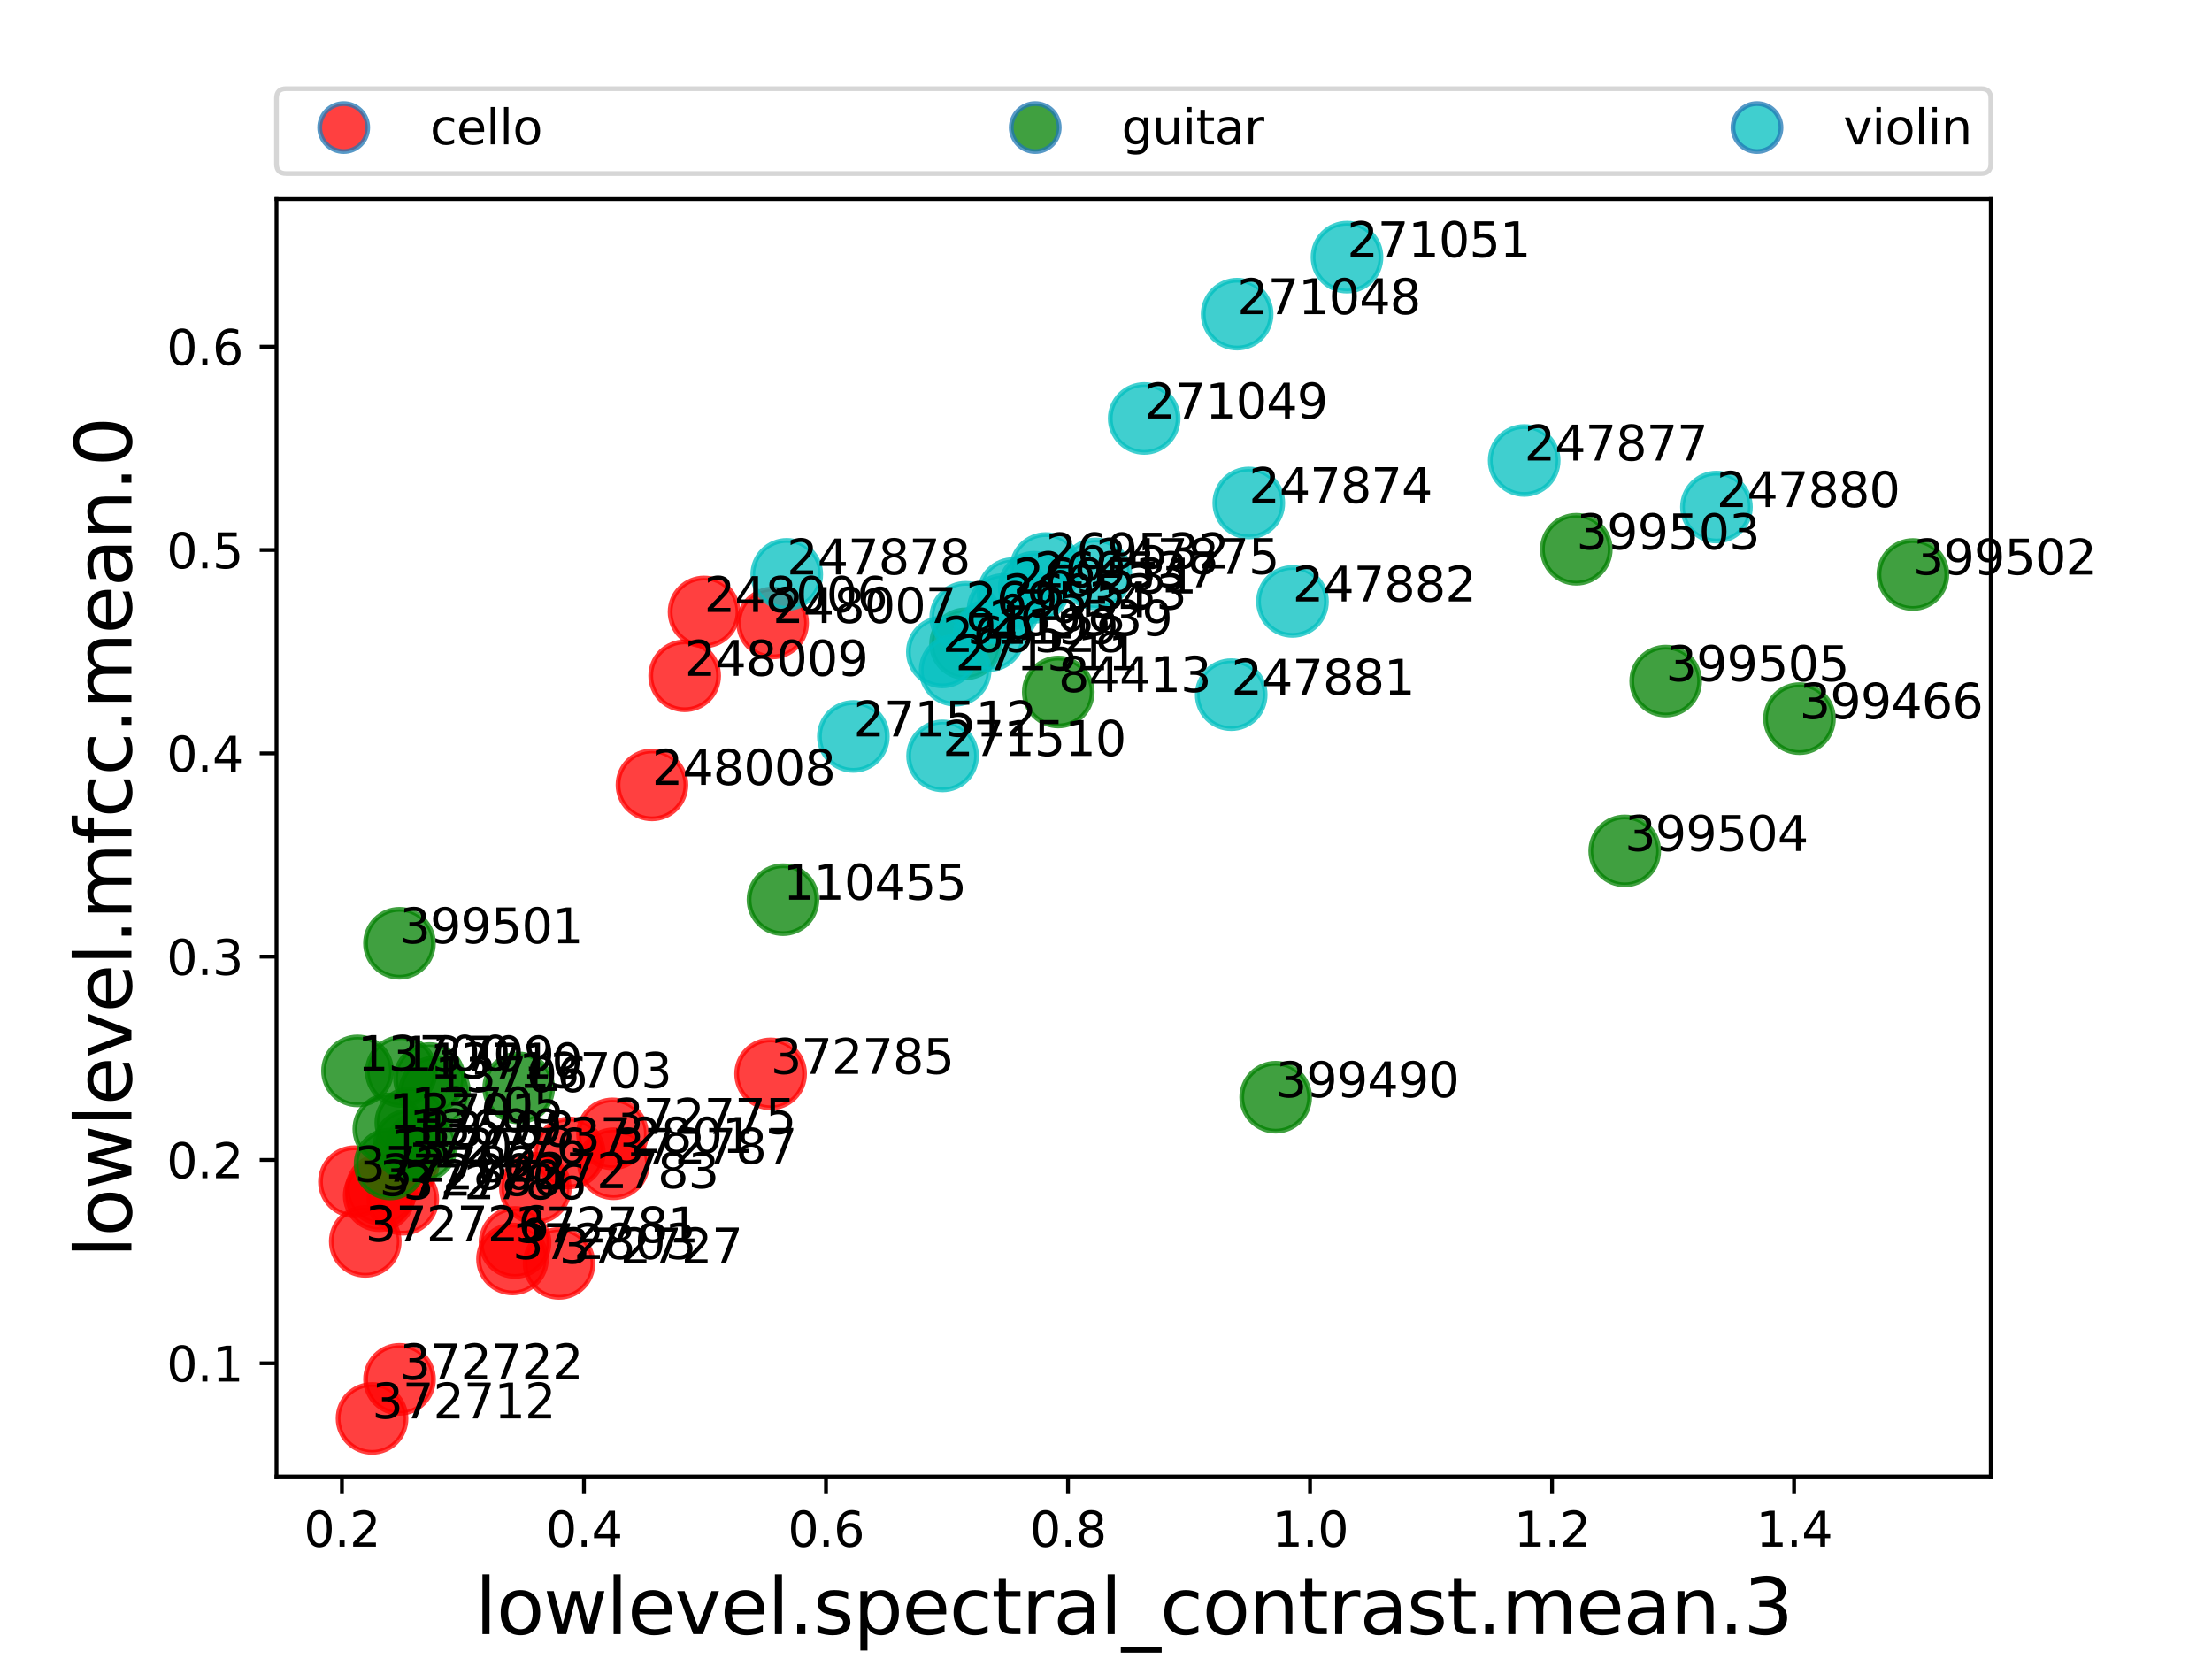 <?xml version="1.0" encoding="utf-8" standalone="no"?>
<!DOCTYPE svg PUBLIC "-//W3C//DTD SVG 1.1//EN"
  "http://www.w3.org/Graphics/SVG/1.1/DTD/svg11.dtd">
<svg xmlns:xlink="http://www.w3.org/1999/xlink" width="460.8pt" height="345.6pt" viewBox="0 0 460.8 345.6" xmlns="http://www.w3.org/2000/svg" version="1.1">
 <defs>
  <style type="text/css">*{stroke-linejoin: round; stroke-linecap: butt}</style>
 </defs>
 <g id="figure_1">
  <g id="patch_1">
   <path d="M 0 345.6 
L 460.8 345.6 
L 460.8 0 
L 0 0 
z
" style="fill: #ffffff"/>
  </g>
  <g id="axes_1">
   <g id="patch_2">
    <path d="M 57.6 307.584 
L 414.72 307.584 
L 414.72 41.472 
L 57.6 41.472 
z
" style="fill: #ffffff"/>
   </g>
   <g id="PathCollection_1">
    <defs>
     <path id="mddd673a926" d="M 0 7.071 
C 1.875 7.071 3.674 6.326 5 5 
C 6.326 3.674 7.071 1.875 7.071 0 
C 7.071 -1.875 6.326 -3.674 5 -5 
C 3.674 -6.326 1.875 -7.071 0 -7.071 
C -1.875 -7.071 -3.674 -6.326 -5 -5 
C -6.326 -3.674 -7.071 -1.875 -7.071 0 
C -7.071 1.875 -6.326 3.674 -5 5 
C -3.674 6.326 -1.875 7.071 0 7.071 
z
" style="stroke: #ff0000; stroke-opacity: 0.75"/>
    </defs>
    <g clip-path="url(#p8a1d40478b)">
     <use xlink:href="#mddd673a926" x="146.671" y="127.481" style="fill: #ff0000; fill-opacity: 0.75; stroke: #ff0000; stroke-opacity: 0.75"/>
    </g>
   </g>
   <g id="PathCollection_2">
    <g clip-path="url(#p8a1d40478b)">
     <use xlink:href="#mddd673a926" x="160.959" y="129.771" style="fill: #ff0000; fill-opacity: 0.75; stroke: #ff0000; stroke-opacity: 0.75"/>
    </g>
   </g>
   <g id="PathCollection_3">
    <g clip-path="url(#p8a1d40478b)">
     <use xlink:href="#mddd673a926" x="135.817" y="163.506" style="fill: #ff0000; fill-opacity: 0.75; stroke: #ff0000; stroke-opacity: 0.75"/>
    </g>
   </g>
   <g id="PathCollection_4">
    <g clip-path="url(#p8a1d40478b)">
     <use xlink:href="#mddd673a926" x="142.629" y="140.78" style="fill: #ff0000; fill-opacity: 0.75; stroke: #ff0000; stroke-opacity: 0.75"/>
    </g>
   </g>
   <g id="PathCollection_5">
    <g clip-path="url(#p8a1d40478b)">
     <use xlink:href="#mddd673a926" x="77.503" y="295.488" style="fill: #ff0000; fill-opacity: 0.75; stroke: #ff0000; stroke-opacity: 0.75"/>
    </g>
   </g>
   <g id="PathCollection_6">
    <g clip-path="url(#p8a1d40478b)">
     <use xlink:href="#mddd673a926" x="83.229" y="287.336" style="fill: #ff0000; fill-opacity: 0.75; stroke: #ff0000; stroke-opacity: 0.75"/>
    </g>
   </g>
   <g id="PathCollection_7">
    <g clip-path="url(#p8a1d40478b)">
     <use xlink:href="#mddd673a926" x="76.093" y="258.607" style="fill: #ff0000; fill-opacity: 0.75; stroke: #ff0000; stroke-opacity: 0.75"/>
    </g>
   </g>
   <g id="PathCollection_8">
    <g clip-path="url(#p8a1d40478b)">
     <use xlink:href="#mddd673a926" x="116.46" y="263.193" style="fill: #ff0000; fill-opacity: 0.75; stroke: #ff0000; stroke-opacity: 0.75"/>
    </g>
   </g>
   <g id="PathCollection_9">
    <g clip-path="url(#p8a1d40478b)">
     <use xlink:href="#mddd673a926" x="127.594" y="236.209" style="fill: #ff0000; fill-opacity: 0.75; stroke: #ff0000; stroke-opacity: 0.75"/>
    </g>
   </g>
   <g id="PathCollection_10">
    <g clip-path="url(#p8a1d40478b)">
     <use xlink:href="#mddd673a926" x="84.001" y="242.423" style="fill: #ff0000; fill-opacity: 0.75; stroke: #ff0000; stroke-opacity: 0.75"/>
    </g>
   </g>
   <g id="PathCollection_11">
    <g clip-path="url(#p8a1d40478b)">
     <use xlink:href="#mddd673a926" x="78.999" y="249.074" style="fill: #ff0000; fill-opacity: 0.75; stroke: #ff0000; stroke-opacity: 0.75"/>
    </g>
   </g>
   <g id="PathCollection_12">
    <g clip-path="url(#p8a1d40478b)">
     <use xlink:href="#mddd673a926" x="107.293" y="258.833" style="fill: #ff0000; fill-opacity: 0.75; stroke: #ff0000; stroke-opacity: 0.75"/>
    </g>
   </g>
   <g id="PathCollection_13">
    <g clip-path="url(#p8a1d40478b)">
     <use xlink:href="#mddd673a926" x="73.833" y="246.179" style="fill: #ff0000; fill-opacity: 0.75; stroke: #ff0000; stroke-opacity: 0.75"/>
    </g>
   </g>
   <g id="PathCollection_14">
    <g clip-path="url(#p8a1d40478b)">
     <use xlink:href="#mddd673a926" x="111.535" y="247.512" style="fill: #ff0000; fill-opacity: 0.75; stroke: #ff0000; stroke-opacity: 0.75"/>
    </g>
   </g>
   <g id="PathCollection_15">
    <g clip-path="url(#p8a1d40478b)">
     <use xlink:href="#mddd673a926" x="160.534" y="223.705" style="fill: #ff0000; fill-opacity: 0.75; stroke: #ff0000; stroke-opacity: 0.75"/>
    </g>
   </g>
   <g id="PathCollection_16">
    <g clip-path="url(#p8a1d40478b)">
     <use xlink:href="#mddd673a926" x="83.908" y="249.82" style="fill: #ff0000; fill-opacity: 0.75; stroke: #ff0000; stroke-opacity: 0.75"/>
    </g>
   </g>
   <g id="PathCollection_17">
    <g clip-path="url(#p8a1d40478b)">
     <use xlink:href="#mddd673a926" x="127.805" y="242.432" style="fill: #ff0000; fill-opacity: 0.75; stroke: #ff0000; stroke-opacity: 0.75"/>
    </g>
   </g>
   <g id="PathCollection_18">
    <g clip-path="url(#p8a1d40478b)">
     <use xlink:href="#mddd673a926" x="118.592" y="240.171" style="fill: #ff0000; fill-opacity: 0.75; stroke: #ff0000; stroke-opacity: 0.75"/>
    </g>
   </g>
   <g id="PathCollection_19">
    <g clip-path="url(#p8a1d40478b)">
     <use xlink:href="#mddd673a926" x="79.446" y="247.777" style="fill: #ff0000; fill-opacity: 0.75; stroke: #ff0000; stroke-opacity: 0.75"/>
    </g>
   </g>
   <g id="PathCollection_20">
    <g clip-path="url(#p8a1d40478b)">
     <use xlink:href="#mddd673a926" x="106.765" y="262.271" style="fill: #ff0000; fill-opacity: 0.75; stroke: #ff0000; stroke-opacity: 0.75"/>
    </g>
   </g>
   <g id="PathCollection_21">
    <defs>
     <path id="m96c0a85bb3" d="M 0 7.071 
C 1.875 7.071 3.674 6.326 5 5 
C 6.326 3.674 7.071 1.875 7.071 0 
C 7.071 -1.875 6.326 -3.674 5 -5 
C 3.674 -6.326 1.875 -7.071 0 -7.071 
C -1.875 -7.071 -3.674 -6.326 -5 -5 
C -6.326 -3.674 -7.071 -1.875 -7.071 0 
C -7.071 1.875 -6.326 3.674 -5 5 
C -3.674 6.326 -1.875 7.071 0 7.071 
z
" style="stroke: #008000; stroke-opacity: 0.75"/>
    </defs>
    <g clip-path="url(#p8a1d40478b)">
     <use xlink:href="#m96c0a85bb3" x="163.113" y="187.424" style="fill: #008000; fill-opacity: 0.75; stroke: #008000; stroke-opacity: 0.75"/>
    </g>
   </g>
   <g id="PathCollection_22">
    <g clip-path="url(#p8a1d40478b)">
     <use xlink:href="#m96c0a85bb3" x="85.244" y="238.455" style="fill: #008000; fill-opacity: 0.75; stroke: #008000; stroke-opacity: 0.75"/>
    </g>
   </g>
   <g id="PathCollection_23">
    <g clip-path="url(#p8a1d40478b)">
     <use xlink:href="#m96c0a85bb3" x="74.478" y="223.09" style="fill: #008000; fill-opacity: 0.75; stroke: #008000; stroke-opacity: 0.75"/>
    </g>
   </g>
   <g id="PathCollection_24">
    <g clip-path="url(#p8a1d40478b)">
     <use xlink:href="#m96c0a85bb3" x="81.003" y="235.185" style="fill: #008000; fill-opacity: 0.75; stroke: #008000; stroke-opacity: 0.75"/>
    </g>
   </g>
   <g id="PathCollection_25">
    <g clip-path="url(#p8a1d40478b)">
     <use xlink:href="#m96c0a85bb3" x="81.266" y="242.474" style="fill: #008000; fill-opacity: 0.75; stroke: #008000; stroke-opacity: 0.75"/>
    </g>
   </g>
   <g id="PathCollection_26">
    <g clip-path="url(#p8a1d40478b)">
     <use xlink:href="#m96c0a85bb3" x="108.055" y="226.632" style="fill: #008000; fill-opacity: 0.75; stroke: #008000; stroke-opacity: 0.75"/>
    </g>
   </g>
   <g id="PathCollection_27">
    <g clip-path="url(#p8a1d40478b)">
     <use xlink:href="#m96c0a85bb3" x="85.58" y="233.873" style="fill: #008000; fill-opacity: 0.75; stroke: #008000; stroke-opacity: 0.75"/>
    </g>
   </g>
   <g id="PathCollection_28">
    <g clip-path="url(#p8a1d40478b)">
     <use xlink:href="#m96c0a85bb3" x="90.527" y="227.474" style="fill: #008000; fill-opacity: 0.75; stroke: #008000; stroke-opacity: 0.75"/>
    </g>
   </g>
   <g id="PathCollection_29">
    <g clip-path="url(#p8a1d40478b)">
     <use xlink:href="#m96c0a85bb3" x="87.791" y="238.853" style="fill: #008000; fill-opacity: 0.75; stroke: #008000; stroke-opacity: 0.75"/>
    </g>
   </g>
   <g id="PathCollection_30">
    <g clip-path="url(#p8a1d40478b)">
     <use xlink:href="#m96c0a85bb3" x="83.59" y="223.217" style="fill: #008000; fill-opacity: 0.75; stroke: #008000; stroke-opacity: 0.75"/>
    </g>
   </g>
   <g id="PathCollection_31">
    <g clip-path="url(#p8a1d40478b)">
     <use xlink:href="#m96c0a85bb3" x="89.478" y="224.672" style="fill: #008000; fill-opacity: 0.75; stroke: #008000; stroke-opacity: 0.75"/>
    </g>
   </g>
   <g id="PathCollection_32">
    <g clip-path="url(#p8a1d40478b)">
     <use xlink:href="#m96c0a85bb3" x="374.864" y="149.704" style="fill: #008000; fill-opacity: 0.75; stroke: #008000; stroke-opacity: 0.75"/>
    </g>
   </g>
   <g id="PathCollection_33">
    <g clip-path="url(#p8a1d40478b)">
     <use xlink:href="#m96c0a85bb3" x="265.749" y="228.571" style="fill: #008000; fill-opacity: 0.75; stroke: #008000; stroke-opacity: 0.75"/>
    </g>
   </g>
   <g id="PathCollection_34">
    <g clip-path="url(#p8a1d40478b)">
     <use xlink:href="#m96c0a85bb3" x="83.217" y="196.504" style="fill: #008000; fill-opacity: 0.75; stroke: #008000; stroke-opacity: 0.75"/>
    </g>
   </g>
   <g id="PathCollection_35">
    <g clip-path="url(#p8a1d40478b)">
     <use xlink:href="#m96c0a85bb3" x="398.487" y="119.684" style="fill: #008000; fill-opacity: 0.75; stroke: #008000; stroke-opacity: 0.75"/>
    </g>
   </g>
   <g id="PathCollection_36">
    <g clip-path="url(#p8a1d40478b)">
     <use xlink:href="#m96c0a85bb3" x="328.374" y="114.419" style="fill: #008000; fill-opacity: 0.75; stroke: #008000; stroke-opacity: 0.75"/>
    </g>
   </g>
   <g id="PathCollection_37">
    <g clip-path="url(#p8a1d40478b)">
     <use xlink:href="#m96c0a85bb3" x="338.458" y="177.261" style="fill: #008000; fill-opacity: 0.75; stroke: #008000; stroke-opacity: 0.75"/>
    </g>
   </g>
   <g id="PathCollection_38">
    <g clip-path="url(#p8a1d40478b)">
     <use xlink:href="#m96c0a85bb3" x="346.992" y="141.885" style="fill: #008000; fill-opacity: 0.75; stroke: #008000; stroke-opacity: 0.75"/>
    </g>
   </g>
   <g id="PathCollection_39">
    <g clip-path="url(#p8a1d40478b)">
     <use xlink:href="#m96c0a85bb3" x="220.459" y="144.154" style="fill: #008000; fill-opacity: 0.75; stroke: #008000; stroke-opacity: 0.75"/>
    </g>
   </g>
   <g id="PathCollection_40">
    <g clip-path="url(#p8a1d40478b)">
     <use xlink:href="#m96c0a85bb3" x="201.148" y="134.119" style="fill: #008000; fill-opacity: 0.75; stroke: #008000; stroke-opacity: 0.75"/>
    </g>
   </g>
   <g id="PathCollection_41">
    <defs>
     <path id="mbb686b649b" d="M 0 7.071 
C 1.875 7.071 3.674 6.326 5 5 
C 6.326 3.674 7.071 1.875 7.071 0 
C 7.071 -1.875 6.326 -3.674 5 -5 
C 3.674 -6.326 1.875 -7.071 0 -7.071 
C -1.875 -7.071 -3.674 -6.326 -5 -5 
C -6.326 -3.674 -7.071 -1.875 -7.071 0 
C -7.071 1.875 -6.326 3.674 -5 5 
C -3.674 6.326 -1.875 7.071 0 7.071 
z
" style="stroke: #00bfbf; stroke-opacity: 0.75"/>
    </defs>
    <g clip-path="url(#p8a1d40478b)">
     <use xlink:href="#mbb686b649b" x="260.149" y="104.781" style="fill: #00bfbf; fill-opacity: 0.75; stroke: #00bfbf; stroke-opacity: 0.75"/>
    </g>
   </g>
   <g id="PathCollection_42">
    <g clip-path="url(#p8a1d40478b)">
     <use xlink:href="#mbb686b649b" x="228.274" y="119.568" style="fill: #00bfbf; fill-opacity: 0.75; stroke: #00bfbf; stroke-opacity: 0.75"/>
    </g>
   </g>
   <g id="PathCollection_43">
    <g clip-path="url(#p8a1d40478b)">
     <use xlink:href="#mbb686b649b" x="317.517" y="95.929" style="fill: #00bfbf; fill-opacity: 0.75; stroke: #00bfbf; stroke-opacity: 0.75"/>
    </g>
   </g>
   <g id="PathCollection_44">
    <g clip-path="url(#p8a1d40478b)">
     <use xlink:href="#mbb686b649b" x="163.896" y="119.657" style="fill: #00bfbf; fill-opacity: 0.75; stroke: #00bfbf; stroke-opacity: 0.75"/>
    </g>
   </g>
   <g id="PathCollection_45">
    <g clip-path="url(#p8a1d40478b)">
     <use xlink:href="#mbb686b649b" x="357.566" y="105.633" style="fill: #00bfbf; fill-opacity: 0.75; stroke: #00bfbf; stroke-opacity: 0.75"/>
    </g>
   </g>
   <g id="PathCollection_46">
    <g clip-path="url(#p8a1d40478b)">
     <use xlink:href="#mbb686b649b" x="256.484" y="144.711" style="fill: #00bfbf; fill-opacity: 0.75; stroke: #00bfbf; stroke-opacity: 0.75"/>
    </g>
   </g>
   <g id="PathCollection_47">
    <g clip-path="url(#p8a1d40478b)">
     <use xlink:href="#mbb686b649b" x="269.246" y="125.292" style="fill: #00bfbf; fill-opacity: 0.75; stroke: #00bfbf; stroke-opacity: 0.75"/>
    </g>
   </g>
   <g id="PathCollection_48">
    <g clip-path="url(#p8a1d40478b)">
     <use xlink:href="#mbb686b649b" x="196.312" y="135.81" style="fill: #00bfbf; fill-opacity: 0.75; stroke: #00bfbf; stroke-opacity: 0.75"/>
    </g>
   </g>
   <g id="PathCollection_49">
    <g clip-path="url(#p8a1d40478b)">
     <use xlink:href="#mbb686b649b" x="211.062" y="123.638" style="fill: #00bfbf; fill-opacity: 0.75; stroke: #00bfbf; stroke-opacity: 0.75"/>
    </g>
   </g>
   <g id="PathCollection_50">
    <g clip-path="url(#p8a1d40478b)">
     <use xlink:href="#mbb686b649b" x="217.836" y="118.438" style="fill: #00bfbf; fill-opacity: 0.75; stroke: #00bfbf; stroke-opacity: 0.75"/>
    </g>
   </g>
   <g id="PathCollection_51">
    <g clip-path="url(#p8a1d40478b)">
     <use xlink:href="#mbb686b649b" x="208.969" y="126.97" style="fill: #00bfbf; fill-opacity: 0.75; stroke: #00bfbf; stroke-opacity: 0.75"/>
    </g>
   </g>
   <g id="PathCollection_52">
    <g clip-path="url(#p8a1d40478b)">
     <use xlink:href="#mbb686b649b" x="201.174" y="128.587" style="fill: #00bfbf; fill-opacity: 0.75; stroke: #00bfbf; stroke-opacity: 0.75"/>
    </g>
   </g>
   <g id="PathCollection_53">
    <g clip-path="url(#p8a1d40478b)">
     <use xlink:href="#mbb686b649b" x="215.448" y="122.336" style="fill: #00bfbf; fill-opacity: 0.75; stroke: #00bfbf; stroke-opacity: 0.75"/>
    </g>
   </g>
   <g id="PathCollection_54">
    <g clip-path="url(#p8a1d40478b)">
     <use xlink:href="#mbb686b649b" x="206.043" y="132.394" style="fill: #00bfbf; fill-opacity: 0.75; stroke: #00bfbf; stroke-opacity: 0.75"/>
    </g>
   </g>
   <g id="PathCollection_55">
    <g clip-path="url(#p8a1d40478b)">
     <use xlink:href="#mbb686b649b" x="257.722" y="65.442" style="fill: #00bfbf; fill-opacity: 0.75; stroke: #00bfbf; stroke-opacity: 0.75"/>
    </g>
   </g>
   <g id="PathCollection_56">
    <g clip-path="url(#p8a1d40478b)">
     <use xlink:href="#mbb686b649b" x="238.36" y="87.172" style="fill: #00bfbf; fill-opacity: 0.75; stroke: #00bfbf; stroke-opacity: 0.75"/>
    </g>
   </g>
   <g id="PathCollection_57">
    <g clip-path="url(#p8a1d40478b)">
     <use xlink:href="#mbb686b649b" x="280.606" y="53.568" style="fill: #00bfbf; fill-opacity: 0.75; stroke: #00bfbf; stroke-opacity: 0.75"/>
    </g>
   </g>
   <g id="PathCollection_58">
    <g clip-path="url(#p8a1d40478b)">
     <use xlink:href="#mbb686b649b" x="196.359" y="157.466" style="fill: #00bfbf; fill-opacity: 0.75; stroke: #00bfbf; stroke-opacity: 0.75"/>
    </g>
   </g>
   <g id="PathCollection_59">
    <g clip-path="url(#p8a1d40478b)">
     <use xlink:href="#mbb686b649b" x="198.977" y="139.621" style="fill: #00bfbf; fill-opacity: 0.75; stroke: #00bfbf; stroke-opacity: 0.75"/>
    </g>
   </g>
   <g id="PathCollection_60">
    <g clip-path="url(#p8a1d40478b)">
     <use xlink:href="#mbb686b649b" x="177.77" y="153.417" style="fill: #00bfbf; fill-opacity: 0.75; stroke: #00bfbf; stroke-opacity: 0.75"/>
    </g>
   </g>
   <g id="matplotlib.axis_1">
    <g id="xtick_1">
     <g id="line2d_1">
      <defs>
       <path id="m6484661db0" d="M 0 0 
L 0 3.5 
" style="stroke: #000000; stroke-width: 0.8"/>
      </defs>
      <g>
       <use xlink:href="#m6484661db0" x="71.231" y="307.584" style="stroke: #000000; stroke-width: 0.8"/>
      </g>
     </g>
     <g id="text_1">
      <!-- 0.2 -->
      <g transform="translate(63.28 322.182) scale(0.1 -0.1)">
       <defs>
        <path id="DejaVuSans-30" d="M 2034 4250 
Q 1547 4250 1301 3770 
Q 1056 3291 1056 2328 
Q 1056 1369 1301 889 
Q 1547 409 2034 409 
Q 2525 409 2770 889 
Q 3016 1369 3016 2328 
Q 3016 3291 2770 3770 
Q 2525 4250 2034 4250 
z
M 2034 4750 
Q 2819 4750 3233 4129 
Q 3647 3509 3647 2328 
Q 3647 1150 3233 529 
Q 2819 -91 2034 -91 
Q 1250 -91 836 529 
Q 422 1150 422 2328 
Q 422 3509 836 4129 
Q 1250 4750 2034 4750 
z
" transform="scale(0.016)"/>
        <path id="DejaVuSans-2e" d="M 684 794 
L 1344 794 
L 1344 0 
L 684 0 
L 684 794 
z
" transform="scale(0.016)"/>
        <path id="DejaVuSans-32" d="M 1228 531 
L 3431 531 
L 3431 0 
L 469 0 
L 469 531 
Q 828 903 1448 1529 
Q 2069 2156 2228 2338 
Q 2531 2678 2651 2914 
Q 2772 3150 2772 3378 
Q 2772 3750 2511 3984 
Q 2250 4219 1831 4219 
Q 1534 4219 1204 4116 
Q 875 4013 500 3803 
L 500 4441 
Q 881 4594 1212 4672 
Q 1544 4750 1819 4750 
Q 2544 4750 2975 4387 
Q 3406 4025 3406 3419 
Q 3406 3131 3298 2873 
Q 3191 2616 2906 2266 
Q 2828 2175 2409 1742 
Q 1991 1309 1228 531 
z
" transform="scale(0.016)"/>
       </defs>
       <use xlink:href="#DejaVuSans-30"/>
       <use xlink:href="#DejaVuSans-2e" x="63.623"/>
       <use xlink:href="#DejaVuSans-32" x="95.41"/>
      </g>
     </g>
    </g>
    <g id="xtick_2">
     <g id="line2d_2">
      <g>
       <use xlink:href="#m6484661db0" x="121.649" y="307.584" style="stroke: #000000; stroke-width: 0.8"/>
      </g>
     </g>
     <g id="text_2">
      <!-- 0.4 -->
      <g transform="translate(113.697 322.182) scale(0.1 -0.1)">
       <defs>
        <path id="DejaVuSans-34" d="M 2419 4116 
L 825 1625 
L 2419 1625 
L 2419 4116 
z
M 2253 4666 
L 3047 4666 
L 3047 1625 
L 3713 1625 
L 3713 1100 
L 3047 1100 
L 3047 0 
L 2419 0 
L 2419 1100 
L 313 1100 
L 313 1709 
L 2253 4666 
z
" transform="scale(0.016)"/>
       </defs>
       <use xlink:href="#DejaVuSans-30"/>
       <use xlink:href="#DejaVuSans-2e" x="63.623"/>
       <use xlink:href="#DejaVuSans-34" x="95.41"/>
      </g>
     </g>
    </g>
    <g id="xtick_3">
     <g id="line2d_3">
      <g>
       <use xlink:href="#m6484661db0" x="172.067" y="307.584" style="stroke: #000000; stroke-width: 0.8"/>
      </g>
     </g>
     <g id="text_3">
      <!-- 0.6 -->
      <g transform="translate(164.115 322.182) scale(0.1 -0.1)">
       <defs>
        <path id="DejaVuSans-36" d="M 2113 2584 
Q 1688 2584 1439 2293 
Q 1191 2003 1191 1497 
Q 1191 994 1439 701 
Q 1688 409 2113 409 
Q 2538 409 2786 701 
Q 3034 994 3034 1497 
Q 3034 2003 2786 2293 
Q 2538 2584 2113 2584 
z
M 3366 4563 
L 3366 3988 
Q 3128 4100 2886 4159 
Q 2644 4219 2406 4219 
Q 1781 4219 1451 3797 
Q 1122 3375 1075 2522 
Q 1259 2794 1537 2939 
Q 1816 3084 2150 3084 
Q 2853 3084 3261 2657 
Q 3669 2231 3669 1497 
Q 3669 778 3244 343 
Q 2819 -91 2113 -91 
Q 1303 -91 875 529 
Q 447 1150 447 2328 
Q 447 3434 972 4092 
Q 1497 4750 2381 4750 
Q 2619 4750 2861 4703 
Q 3103 4656 3366 4563 
z
" transform="scale(0.016)"/>
       </defs>
       <use xlink:href="#DejaVuSans-30"/>
       <use xlink:href="#DejaVuSans-2e" x="63.623"/>
       <use xlink:href="#DejaVuSans-36" x="95.41"/>
      </g>
     </g>
    </g>
    <g id="xtick_4">
     <g id="line2d_4">
      <g>
       <use xlink:href="#m6484661db0" x="222.485" y="307.584" style="stroke: #000000; stroke-width: 0.8"/>
      </g>
     </g>
     <g id="text_4">
      <!-- 0.8 -->
      <g transform="translate(214.533 322.182) scale(0.1 -0.1)">
       <defs>
        <path id="DejaVuSans-38" d="M 2034 2216 
Q 1584 2216 1326 1975 
Q 1069 1734 1069 1313 
Q 1069 891 1326 650 
Q 1584 409 2034 409 
Q 2484 409 2743 651 
Q 3003 894 3003 1313 
Q 3003 1734 2745 1975 
Q 2488 2216 2034 2216 
z
M 1403 2484 
Q 997 2584 770 2862 
Q 544 3141 544 3541 
Q 544 4100 942 4425 
Q 1341 4750 2034 4750 
Q 2731 4750 3128 4425 
Q 3525 4100 3525 3541 
Q 3525 3141 3298 2862 
Q 3072 2584 2669 2484 
Q 3125 2378 3379 2068 
Q 3634 1759 3634 1313 
Q 3634 634 3220 271 
Q 2806 -91 2034 -91 
Q 1263 -91 848 271 
Q 434 634 434 1313 
Q 434 1759 690 2068 
Q 947 2378 1403 2484 
z
M 1172 3481 
Q 1172 3119 1398 2916 
Q 1625 2713 2034 2713 
Q 2441 2713 2670 2916 
Q 2900 3119 2900 3481 
Q 2900 3844 2670 4047 
Q 2441 4250 2034 4250 
Q 1625 4250 1398 4047 
Q 1172 3844 1172 3481 
z
" transform="scale(0.016)"/>
       </defs>
       <use xlink:href="#DejaVuSans-30"/>
       <use xlink:href="#DejaVuSans-2e" x="63.623"/>
       <use xlink:href="#DejaVuSans-38" x="95.41"/>
      </g>
     </g>
    </g>
    <g id="xtick_5">
     <g id="line2d_5">
      <g>
       <use xlink:href="#m6484661db0" x="272.902" y="307.584" style="stroke: #000000; stroke-width: 0.8"/>
      </g>
     </g>
     <g id="text_5">
      <!-- 1.0 -->
      <g transform="translate(264.951 322.182) scale(0.1 -0.1)">
       <defs>
        <path id="DejaVuSans-31" d="M 794 531 
L 1825 531 
L 1825 4091 
L 703 3866 
L 703 4441 
L 1819 4666 
L 2450 4666 
L 2450 531 
L 3481 531 
L 3481 0 
L 794 0 
L 794 531 
z
" transform="scale(0.016)"/>
       </defs>
       <use xlink:href="#DejaVuSans-31"/>
       <use xlink:href="#DejaVuSans-2e" x="63.623"/>
       <use xlink:href="#DejaVuSans-30" x="95.41"/>
      </g>
     </g>
    </g>
    <g id="xtick_6">
     <g id="line2d_6">
      <g>
       <use xlink:href="#m6484661db0" x="323.32" y="307.584" style="stroke: #000000; stroke-width: 0.8"/>
      </g>
     </g>
     <g id="text_6">
      <!-- 1.2 -->
      <g transform="translate(315.369 322.182) scale(0.1 -0.1)">
       <use xlink:href="#DejaVuSans-31"/>
       <use xlink:href="#DejaVuSans-2e" x="63.623"/>
       <use xlink:href="#DejaVuSans-32" x="95.41"/>
      </g>
     </g>
    </g>
    <g id="xtick_7">
     <g id="line2d_7">
      <g>
       <use xlink:href="#m6484661db0" x="373.738" y="307.584" style="stroke: #000000; stroke-width: 0.8"/>
      </g>
     </g>
     <g id="text_7">
      <!-- 1.4 -->
      <g transform="translate(365.786 322.182) scale(0.1 -0.1)">
       <use xlink:href="#DejaVuSans-31"/>
       <use xlink:href="#DejaVuSans-2e" x="63.623"/>
       <use xlink:href="#DejaVuSans-34" x="95.41"/>
      </g>
     </g>
    </g>
    <g id="text_8">
     <!-- lowlevel.spectral_contrast.mean.3 -->
     <g transform="translate(98.957 340.42) scale(0.16 -0.16)">
      <defs>
       <path id="DejaVuSans-6c" d="M 603 4863 
L 1178 4863 
L 1178 0 
L 603 0 
L 603 4863 
z
" transform="scale(0.016)"/>
       <path id="DejaVuSans-6f" d="M 1959 3097 
Q 1497 3097 1228 2736 
Q 959 2375 959 1747 
Q 959 1119 1226 758 
Q 1494 397 1959 397 
Q 2419 397 2687 759 
Q 2956 1122 2956 1747 
Q 2956 2369 2687 2733 
Q 2419 3097 1959 3097 
z
M 1959 3584 
Q 2709 3584 3137 3096 
Q 3566 2609 3566 1747 
Q 3566 888 3137 398 
Q 2709 -91 1959 -91 
Q 1206 -91 779 398 
Q 353 888 353 1747 
Q 353 2609 779 3096 
Q 1206 3584 1959 3584 
z
" transform="scale(0.016)"/>
       <path id="DejaVuSans-77" d="M 269 3500 
L 844 3500 
L 1563 769 
L 2278 3500 
L 2956 3500 
L 3675 769 
L 4391 3500 
L 4966 3500 
L 4050 0 
L 3372 0 
L 2619 2869 
L 1863 0 
L 1184 0 
L 269 3500 
z
" transform="scale(0.016)"/>
       <path id="DejaVuSans-65" d="M 3597 1894 
L 3597 1613 
L 953 1613 
Q 991 1019 1311 708 
Q 1631 397 2203 397 
Q 2534 397 2845 478 
Q 3156 559 3463 722 
L 3463 178 
Q 3153 47 2828 -22 
Q 2503 -91 2169 -91 
Q 1331 -91 842 396 
Q 353 884 353 1716 
Q 353 2575 817 3079 
Q 1281 3584 2069 3584 
Q 2775 3584 3186 3129 
Q 3597 2675 3597 1894 
z
M 3022 2063 
Q 3016 2534 2758 2815 
Q 2500 3097 2075 3097 
Q 1594 3097 1305 2825 
Q 1016 2553 972 2059 
L 3022 2063 
z
" transform="scale(0.016)"/>
       <path id="DejaVuSans-76" d="M 191 3500 
L 800 3500 
L 1894 563 
L 2988 3500 
L 3597 3500 
L 2284 0 
L 1503 0 
L 191 3500 
z
" transform="scale(0.016)"/>
       <path id="DejaVuSans-73" d="M 2834 3397 
L 2834 2853 
Q 2591 2978 2328 3040 
Q 2066 3103 1784 3103 
Q 1356 3103 1142 2972 
Q 928 2841 928 2578 
Q 928 2378 1081 2264 
Q 1234 2150 1697 2047 
L 1894 2003 
Q 2506 1872 2764 1633 
Q 3022 1394 3022 966 
Q 3022 478 2636 193 
Q 2250 -91 1575 -91 
Q 1294 -91 989 -36 
Q 684 19 347 128 
L 347 722 
Q 666 556 975 473 
Q 1284 391 1588 391 
Q 1994 391 2212 530 
Q 2431 669 2431 922 
Q 2431 1156 2273 1281 
Q 2116 1406 1581 1522 
L 1381 1569 
Q 847 1681 609 1914 
Q 372 2147 372 2553 
Q 372 3047 722 3315 
Q 1072 3584 1716 3584 
Q 2034 3584 2315 3537 
Q 2597 3491 2834 3397 
z
" transform="scale(0.016)"/>
       <path id="DejaVuSans-70" d="M 1159 525 
L 1159 -1331 
L 581 -1331 
L 581 3500 
L 1159 3500 
L 1159 2969 
Q 1341 3281 1617 3432 
Q 1894 3584 2278 3584 
Q 2916 3584 3314 3078 
Q 3713 2572 3713 1747 
Q 3713 922 3314 415 
Q 2916 -91 2278 -91 
Q 1894 -91 1617 61 
Q 1341 213 1159 525 
z
M 3116 1747 
Q 3116 2381 2855 2742 
Q 2594 3103 2138 3103 
Q 1681 3103 1420 2742 
Q 1159 2381 1159 1747 
Q 1159 1113 1420 752 
Q 1681 391 2138 391 
Q 2594 391 2855 752 
Q 3116 1113 3116 1747 
z
" transform="scale(0.016)"/>
       <path id="DejaVuSans-63" d="M 3122 3366 
L 3122 2828 
Q 2878 2963 2633 3030 
Q 2388 3097 2138 3097 
Q 1578 3097 1268 2742 
Q 959 2388 959 1747 
Q 959 1106 1268 751 
Q 1578 397 2138 397 
Q 2388 397 2633 464 
Q 2878 531 3122 666 
L 3122 134 
Q 2881 22 2623 -34 
Q 2366 -91 2075 -91 
Q 1284 -91 818 406 
Q 353 903 353 1747 
Q 353 2603 823 3093 
Q 1294 3584 2113 3584 
Q 2378 3584 2631 3529 
Q 2884 3475 3122 3366 
z
" transform="scale(0.016)"/>
       <path id="DejaVuSans-74" d="M 1172 4494 
L 1172 3500 
L 2356 3500 
L 2356 3053 
L 1172 3053 
L 1172 1153 
Q 1172 725 1289 603 
Q 1406 481 1766 481 
L 2356 481 
L 2356 0 
L 1766 0 
Q 1100 0 847 248 
Q 594 497 594 1153 
L 594 3053 
L 172 3053 
L 172 3500 
L 594 3500 
L 594 4494 
L 1172 4494 
z
" transform="scale(0.016)"/>
       <path id="DejaVuSans-72" d="M 2631 2963 
Q 2534 3019 2420 3045 
Q 2306 3072 2169 3072 
Q 1681 3072 1420 2755 
Q 1159 2438 1159 1844 
L 1159 0 
L 581 0 
L 581 3500 
L 1159 3500 
L 1159 2956 
Q 1341 3275 1631 3429 
Q 1922 3584 2338 3584 
Q 2397 3584 2469 3576 
Q 2541 3569 2628 3553 
L 2631 2963 
z
" transform="scale(0.016)"/>
       <path id="DejaVuSans-61" d="M 2194 1759 
Q 1497 1759 1228 1600 
Q 959 1441 959 1056 
Q 959 750 1161 570 
Q 1363 391 1709 391 
Q 2188 391 2477 730 
Q 2766 1069 2766 1631 
L 2766 1759 
L 2194 1759 
z
M 3341 1997 
L 3341 0 
L 2766 0 
L 2766 531 
Q 2569 213 2275 61 
Q 1981 -91 1556 -91 
Q 1019 -91 701 211 
Q 384 513 384 1019 
Q 384 1609 779 1909 
Q 1175 2209 1959 2209 
L 2766 2209 
L 2766 2266 
Q 2766 2663 2505 2880 
Q 2244 3097 1772 3097 
Q 1472 3097 1187 3025 
Q 903 2953 641 2809 
L 641 3341 
Q 956 3463 1253 3523 
Q 1550 3584 1831 3584 
Q 2591 3584 2966 3190 
Q 3341 2797 3341 1997 
z
" transform="scale(0.016)"/>
       <path id="DejaVuSans-5f" d="M 3263 -1063 
L 3263 -1509 
L -63 -1509 
L -63 -1063 
L 3263 -1063 
z
" transform="scale(0.016)"/>
       <path id="DejaVuSans-6e" d="M 3513 2113 
L 3513 0 
L 2938 0 
L 2938 2094 
Q 2938 2591 2744 2837 
Q 2550 3084 2163 3084 
Q 1697 3084 1428 2787 
Q 1159 2491 1159 1978 
L 1159 0 
L 581 0 
L 581 3500 
L 1159 3500 
L 1159 2956 
Q 1366 3272 1645 3428 
Q 1925 3584 2291 3584 
Q 2894 3584 3203 3211 
Q 3513 2838 3513 2113 
z
" transform="scale(0.016)"/>
       <path id="DejaVuSans-6d" d="M 3328 2828 
Q 3544 3216 3844 3400 
Q 4144 3584 4550 3584 
Q 5097 3584 5394 3201 
Q 5691 2819 5691 2113 
L 5691 0 
L 5113 0 
L 5113 2094 
Q 5113 2597 4934 2840 
Q 4756 3084 4391 3084 
Q 3944 3084 3684 2787 
Q 3425 2491 3425 1978 
L 3425 0 
L 2847 0 
L 2847 2094 
Q 2847 2600 2669 2842 
Q 2491 3084 2119 3084 
Q 1678 3084 1418 2786 
Q 1159 2488 1159 1978 
L 1159 0 
L 581 0 
L 581 3500 
L 1159 3500 
L 1159 2956 
Q 1356 3278 1631 3431 
Q 1906 3584 2284 3584 
Q 2666 3584 2933 3390 
Q 3200 3197 3328 2828 
z
" transform="scale(0.016)"/>
       <path id="DejaVuSans-33" d="M 2597 2516 
Q 3050 2419 3304 2112 
Q 3559 1806 3559 1356 
Q 3559 666 3084 287 
Q 2609 -91 1734 -91 
Q 1441 -91 1130 -33 
Q 819 25 488 141 
L 488 750 
Q 750 597 1062 519 
Q 1375 441 1716 441 
Q 2309 441 2620 675 
Q 2931 909 2931 1356 
Q 2931 1769 2642 2001 
Q 2353 2234 1838 2234 
L 1294 2234 
L 1294 2753 
L 1863 2753 
Q 2328 2753 2575 2939 
Q 2822 3125 2822 3475 
Q 2822 3834 2567 4026 
Q 2313 4219 1838 4219 
Q 1578 4219 1281 4162 
Q 984 4106 628 3988 
L 628 4550 
Q 988 4650 1302 4700 
Q 1616 4750 1894 4750 
Q 2613 4750 3031 4423 
Q 3450 4097 3450 3541 
Q 3450 3153 3228 2886 
Q 3006 2619 2597 2516 
z
" transform="scale(0.016)"/>
      </defs>
      <use xlink:href="#DejaVuSans-6c"/>
      <use xlink:href="#DejaVuSans-6f" x="27.783"/>
      <use xlink:href="#DejaVuSans-77" x="88.965"/>
      <use xlink:href="#DejaVuSans-6c" x="170.752"/>
      <use xlink:href="#DejaVuSans-65" x="198.535"/>
      <use xlink:href="#DejaVuSans-76" x="260.059"/>
      <use xlink:href="#DejaVuSans-65" x="319.238"/>
      <use xlink:href="#DejaVuSans-6c" x="380.762"/>
      <use xlink:href="#DejaVuSans-2e" x="408.545"/>
      <use xlink:href="#DejaVuSans-73" x="440.332"/>
      <use xlink:href="#DejaVuSans-70" x="492.432"/>
      <use xlink:href="#DejaVuSans-65" x="555.908"/>
      <use xlink:href="#DejaVuSans-63" x="617.432"/>
      <use xlink:href="#DejaVuSans-74" x="672.412"/>
      <use xlink:href="#DejaVuSans-72" x="711.621"/>
      <use xlink:href="#DejaVuSans-61" x="752.734"/>
      <use xlink:href="#DejaVuSans-6c" x="814.014"/>
      <use xlink:href="#DejaVuSans-5f" x="841.797"/>
      <use xlink:href="#DejaVuSans-63" x="891.797"/>
      <use xlink:href="#DejaVuSans-6f" x="946.777"/>
      <use xlink:href="#DejaVuSans-6e" x="1007.959"/>
      <use xlink:href="#DejaVuSans-74" x="1071.338"/>
      <use xlink:href="#DejaVuSans-72" x="1110.547"/>
      <use xlink:href="#DejaVuSans-61" x="1151.66"/>
      <use xlink:href="#DejaVuSans-73" x="1212.939"/>
      <use xlink:href="#DejaVuSans-74" x="1265.039"/>
      <use xlink:href="#DejaVuSans-2e" x="1304.248"/>
      <use xlink:href="#DejaVuSans-6d" x="1336.035"/>
      <use xlink:href="#DejaVuSans-65" x="1433.447"/>
      <use xlink:href="#DejaVuSans-61" x="1494.971"/>
      <use xlink:href="#DejaVuSans-6e" x="1556.25"/>
      <use xlink:href="#DejaVuSans-2e" x="1619.629"/>
      <use xlink:href="#DejaVuSans-33" x="1651.416"/>
     </g>
    </g>
   </g>
   <g id="matplotlib.axis_2">
    <g id="ytick_1">
     <g id="line2d_8">
      <defs>
       <path id="mb6d35212be" d="M 0 0 
L -3.5 0 
" style="stroke: #000000; stroke-width: 0.8"/>
      </defs>
      <g>
       <use xlink:href="#mb6d35212be" x="57.6" y="283.994" style="stroke: #000000; stroke-width: 0.8"/>
      </g>
     </g>
     <g id="text_9">
      <!-- 0.1 -->
      <g transform="translate(34.697 287.793) scale(0.1 -0.1)">
       <use xlink:href="#DejaVuSans-30"/>
       <use xlink:href="#DejaVuSans-2e" x="63.623"/>
       <use xlink:href="#DejaVuSans-31" x="95.41"/>
      </g>
     </g>
    </g>
    <g id="ytick_2">
     <g id="line2d_9">
      <g>
       <use xlink:href="#mb6d35212be" x="57.6" y="241.641" style="stroke: #000000; stroke-width: 0.8"/>
      </g>
     </g>
     <g id="text_10">
      <!-- 0.2 -->
      <g transform="translate(34.697 245.44) scale(0.1 -0.1)">
       <use xlink:href="#DejaVuSans-30"/>
       <use xlink:href="#DejaVuSans-2e" x="63.623"/>
       <use xlink:href="#DejaVuSans-32" x="95.41"/>
      </g>
     </g>
    </g>
    <g id="ytick_3">
     <g id="line2d_10">
      <g>
       <use xlink:href="#mb6d35212be" x="57.6" y="199.287" style="stroke: #000000; stroke-width: 0.8"/>
      </g>
     </g>
     <g id="text_11">
      <!-- 0.3 -->
      <g transform="translate(34.697 203.086) scale(0.1 -0.1)">
       <use xlink:href="#DejaVuSans-30"/>
       <use xlink:href="#DejaVuSans-2e" x="63.623"/>
       <use xlink:href="#DejaVuSans-33" x="95.41"/>
      </g>
     </g>
    </g>
    <g id="ytick_4">
     <g id="line2d_11">
      <g>
       <use xlink:href="#mb6d35212be" x="57.6" y="156.934" style="stroke: #000000; stroke-width: 0.8"/>
      </g>
     </g>
     <g id="text_12">
      <!-- 0.4 -->
      <g transform="translate(34.697 160.733) scale(0.1 -0.1)">
       <use xlink:href="#DejaVuSans-30"/>
       <use xlink:href="#DejaVuSans-2e" x="63.623"/>
       <use xlink:href="#DejaVuSans-34" x="95.41"/>
      </g>
     </g>
    </g>
    <g id="ytick_5">
     <g id="line2d_12">
      <g>
       <use xlink:href="#mb6d35212be" x="57.6" y="114.581" style="stroke: #000000; stroke-width: 0.8"/>
      </g>
     </g>
     <g id="text_13">
      <!-- 0.5 -->
      <g transform="translate(34.697 118.38) scale(0.1 -0.1)">
       <defs>
        <path id="DejaVuSans-35" d="M 691 4666 
L 3169 4666 
L 3169 4134 
L 1269 4134 
L 1269 2991 
Q 1406 3038 1543 3061 
Q 1681 3084 1819 3084 
Q 2600 3084 3056 2656 
Q 3513 2228 3513 1497 
Q 3513 744 3044 326 
Q 2575 -91 1722 -91 
Q 1428 -91 1123 -41 
Q 819 9 494 109 
L 494 744 
Q 775 591 1075 516 
Q 1375 441 1709 441 
Q 2250 441 2565 725 
Q 2881 1009 2881 1497 
Q 2881 1984 2565 2268 
Q 2250 2553 1709 2553 
Q 1456 2553 1204 2497 
Q 953 2441 691 2322 
L 691 4666 
z
" transform="scale(0.016)"/>
       </defs>
       <use xlink:href="#DejaVuSans-30"/>
       <use xlink:href="#DejaVuSans-2e" x="63.623"/>
       <use xlink:href="#DejaVuSans-35" x="95.41"/>
      </g>
     </g>
    </g>
    <g id="ytick_6">
     <g id="line2d_13">
      <g>
       <use xlink:href="#mb6d35212be" x="57.6" y="72.227" style="stroke: #000000; stroke-width: 0.8"/>
      </g>
     </g>
     <g id="text_14">
      <!-- 0.6 -->
      <g transform="translate(34.697 76.026) scale(0.1 -0.1)">
       <use xlink:href="#DejaVuSans-30"/>
       <use xlink:href="#DejaVuSans-2e" x="63.623"/>
       <use xlink:href="#DejaVuSans-36" x="95.41"/>
      </g>
     </g>
    </g>
    <g id="text_15">
     <!-- lowlevel.mfcc.mean.0 -->
     <g transform="translate(27.369 262.024) rotate(-90) scale(0.16 -0.16)">
      <defs>
       <path id="DejaVuSans-66" d="M 2375 4863 
L 2375 4384 
L 1825 4384 
Q 1516 4384 1395 4259 
Q 1275 4134 1275 3809 
L 1275 3500 
L 2222 3500 
L 2222 3053 
L 1275 3053 
L 1275 0 
L 697 0 
L 697 3053 
L 147 3053 
L 147 3500 
L 697 3500 
L 697 3744 
Q 697 4328 969 4595 
Q 1241 4863 1831 4863 
L 2375 4863 
z
" transform="scale(0.016)"/>
      </defs>
      <use xlink:href="#DejaVuSans-6c"/>
      <use xlink:href="#DejaVuSans-6f" x="27.783"/>
      <use xlink:href="#DejaVuSans-77" x="88.965"/>
      <use xlink:href="#DejaVuSans-6c" x="170.752"/>
      <use xlink:href="#DejaVuSans-65" x="198.535"/>
      <use xlink:href="#DejaVuSans-76" x="260.059"/>
      <use xlink:href="#DejaVuSans-65" x="319.238"/>
      <use xlink:href="#DejaVuSans-6c" x="380.762"/>
      <use xlink:href="#DejaVuSans-2e" x="408.545"/>
      <use xlink:href="#DejaVuSans-6d" x="440.332"/>
      <use xlink:href="#DejaVuSans-66" x="537.744"/>
      <use xlink:href="#DejaVuSans-63" x="572.949"/>
      <use xlink:href="#DejaVuSans-63" x="627.93"/>
      <use xlink:href="#DejaVuSans-2e" x="682.91"/>
      <use xlink:href="#DejaVuSans-6d" x="714.697"/>
      <use xlink:href="#DejaVuSans-65" x="812.109"/>
      <use xlink:href="#DejaVuSans-61" x="873.633"/>
      <use xlink:href="#DejaVuSans-6e" x="934.912"/>
      <use xlink:href="#DejaVuSans-2e" x="998.291"/>
      <use xlink:href="#DejaVuSans-30" x="1030.078"/>
     </g>
    </g>
   </g>
   <g id="patch_3">
    <path d="M 57.6 307.584 
L 57.6 41.472 
" style="fill: none; stroke: #000000; stroke-width: 0.8; stroke-linejoin: miter; stroke-linecap: square"/>
   </g>
   <g id="patch_4">
    <path d="M 414.72 307.584 
L 414.72 41.472 
" style="fill: none; stroke: #000000; stroke-width: 0.8; stroke-linejoin: miter; stroke-linecap: square"/>
   </g>
   <g id="patch_5">
    <path d="M 57.6 307.584 
L 414.72 307.584 
" style="fill: none; stroke: #000000; stroke-width: 0.8; stroke-linejoin: miter; stroke-linecap: square"/>
   </g>
   <g id="patch_6">
    <path d="M 57.6 41.472 
L 414.72 41.472 
" style="fill: none; stroke: #000000; stroke-width: 0.8; stroke-linejoin: miter; stroke-linecap: square"/>
   </g>
   <g id="text_16">
    <!-- 248006 -->
    <g transform="translate(146.671 127.481) scale(0.1 -0.1)">
     <use xlink:href="#DejaVuSans-32"/>
     <use xlink:href="#DejaVuSans-34" x="63.623"/>
     <use xlink:href="#DejaVuSans-38" x="127.246"/>
     <use xlink:href="#DejaVuSans-30" x="190.869"/>
     <use xlink:href="#DejaVuSans-30" x="254.492"/>
     <use xlink:href="#DejaVuSans-36" x="318.115"/>
    </g>
   </g>
   <g id="text_17">
    <!-- 248007 -->
    <g transform="translate(160.959 129.771) scale(0.1 -0.1)">
     <defs>
      <path id="DejaVuSans-37" d="M 525 4666 
L 3525 4666 
L 3525 4397 
L 1831 0 
L 1172 0 
L 2766 4134 
L 525 4134 
L 525 4666 
z
" transform="scale(0.016)"/>
     </defs>
     <use xlink:href="#DejaVuSans-32"/>
     <use xlink:href="#DejaVuSans-34" x="63.623"/>
     <use xlink:href="#DejaVuSans-38" x="127.246"/>
     <use xlink:href="#DejaVuSans-30" x="190.869"/>
     <use xlink:href="#DejaVuSans-30" x="254.492"/>
     <use xlink:href="#DejaVuSans-37" x="318.115"/>
    </g>
   </g>
   <g id="text_18">
    <!-- 248008 -->
    <g transform="translate(135.817 163.506) scale(0.1 -0.1)">
     <use xlink:href="#DejaVuSans-32"/>
     <use xlink:href="#DejaVuSans-34" x="63.623"/>
     <use xlink:href="#DejaVuSans-38" x="127.246"/>
     <use xlink:href="#DejaVuSans-30" x="190.869"/>
     <use xlink:href="#DejaVuSans-30" x="254.492"/>
     <use xlink:href="#DejaVuSans-38" x="318.115"/>
    </g>
   </g>
   <g id="text_19">
    <!-- 248009 -->
    <g transform="translate(142.629 140.78) scale(0.1 -0.1)">
     <defs>
      <path id="DejaVuSans-39" d="M 703 97 
L 703 672 
Q 941 559 1184 500 
Q 1428 441 1663 441 
Q 2288 441 2617 861 
Q 2947 1281 2994 2138 
Q 2813 1869 2534 1725 
Q 2256 1581 1919 1581 
Q 1219 1581 811 2004 
Q 403 2428 403 3163 
Q 403 3881 828 4315 
Q 1253 4750 1959 4750 
Q 2769 4750 3195 4129 
Q 3622 3509 3622 2328 
Q 3622 1225 3098 567 
Q 2575 -91 1691 -91 
Q 1453 -91 1209 -44 
Q 966 3 703 97 
z
M 1959 2075 
Q 2384 2075 2632 2365 
Q 2881 2656 2881 3163 
Q 2881 3666 2632 3958 
Q 2384 4250 1959 4250 
Q 1534 4250 1286 3958 
Q 1038 3666 1038 3163 
Q 1038 2656 1286 2365 
Q 1534 2075 1959 2075 
z
" transform="scale(0.016)"/>
     </defs>
     <use xlink:href="#DejaVuSans-32"/>
     <use xlink:href="#DejaVuSans-34" x="63.623"/>
     <use xlink:href="#DejaVuSans-38" x="127.246"/>
     <use xlink:href="#DejaVuSans-30" x="190.869"/>
     <use xlink:href="#DejaVuSans-30" x="254.492"/>
     <use xlink:href="#DejaVuSans-39" x="318.115"/>
    </g>
   </g>
   <g id="text_20">
    <!-- 372712 -->
    <g transform="translate(77.503 295.488) scale(0.1 -0.1)">
     <use xlink:href="#DejaVuSans-33"/>
     <use xlink:href="#DejaVuSans-37" x="63.623"/>
     <use xlink:href="#DejaVuSans-32" x="127.246"/>
     <use xlink:href="#DejaVuSans-37" x="190.869"/>
     <use xlink:href="#DejaVuSans-31" x="254.492"/>
     <use xlink:href="#DejaVuSans-32" x="318.115"/>
    </g>
   </g>
   <g id="text_21">
    <!-- 372722 -->
    <g transform="translate(83.229 287.336) scale(0.1 -0.1)">
     <use xlink:href="#DejaVuSans-33"/>
     <use xlink:href="#DejaVuSans-37" x="63.623"/>
     <use xlink:href="#DejaVuSans-32" x="127.246"/>
     <use xlink:href="#DejaVuSans-37" x="190.869"/>
     <use xlink:href="#DejaVuSans-32" x="254.492"/>
     <use xlink:href="#DejaVuSans-32" x="318.115"/>
    </g>
   </g>
   <g id="text_22">
    <!-- 372726 -->
    <g transform="translate(76.093 258.607) scale(0.1 -0.1)">
     <use xlink:href="#DejaVuSans-33"/>
     <use xlink:href="#DejaVuSans-37" x="63.623"/>
     <use xlink:href="#DejaVuSans-32" x="127.246"/>
     <use xlink:href="#DejaVuSans-37" x="190.869"/>
     <use xlink:href="#DejaVuSans-32" x="254.492"/>
     <use xlink:href="#DejaVuSans-36" x="318.115"/>
    </g>
   </g>
   <g id="text_23">
    <!-- 372727 -->
    <g transform="translate(116.46 263.193) scale(0.1 -0.1)">
     <use xlink:href="#DejaVuSans-33"/>
     <use xlink:href="#DejaVuSans-37" x="63.623"/>
     <use xlink:href="#DejaVuSans-32" x="127.246"/>
     <use xlink:href="#DejaVuSans-37" x="190.869"/>
     <use xlink:href="#DejaVuSans-32" x="254.492"/>
     <use xlink:href="#DejaVuSans-37" x="318.115"/>
    </g>
   </g>
   <g id="text_24">
    <!-- 372775 -->
    <g transform="translate(127.594 236.209) scale(0.1 -0.1)">
     <use xlink:href="#DejaVuSans-33"/>
     <use xlink:href="#DejaVuSans-37" x="63.623"/>
     <use xlink:href="#DejaVuSans-32" x="127.246"/>
     <use xlink:href="#DejaVuSans-37" x="190.869"/>
     <use xlink:href="#DejaVuSans-37" x="254.492"/>
     <use xlink:href="#DejaVuSans-35" x="318.115"/>
    </g>
   </g>
   <g id="text_25">
    <!-- 372776 -->
    <g transform="translate(84.001 242.423) scale(0.1 -0.1)">
     <use xlink:href="#DejaVuSans-33"/>
     <use xlink:href="#DejaVuSans-37" x="63.623"/>
     <use xlink:href="#DejaVuSans-32" x="127.246"/>
     <use xlink:href="#DejaVuSans-37" x="190.869"/>
     <use xlink:href="#DejaVuSans-37" x="254.492"/>
     <use xlink:href="#DejaVuSans-36" x="318.115"/>
    </g>
   </g>
   <g id="text_26">
    <!-- 372780 -->
    <g transform="translate(78.999 249.074) scale(0.1 -0.1)">
     <use xlink:href="#DejaVuSans-33"/>
     <use xlink:href="#DejaVuSans-37" x="63.623"/>
     <use xlink:href="#DejaVuSans-32" x="127.246"/>
     <use xlink:href="#DejaVuSans-37" x="190.869"/>
     <use xlink:href="#DejaVuSans-38" x="254.492"/>
     <use xlink:href="#DejaVuSans-30" x="318.115"/>
    </g>
   </g>
   <g id="text_27">
    <!-- 372781 -->
    <g transform="translate(107.293 258.833) scale(0.1 -0.1)">
     <use xlink:href="#DejaVuSans-33"/>
     <use xlink:href="#DejaVuSans-37" x="63.623"/>
     <use xlink:href="#DejaVuSans-32" x="127.246"/>
     <use xlink:href="#DejaVuSans-37" x="190.869"/>
     <use xlink:href="#DejaVuSans-38" x="254.492"/>
     <use xlink:href="#DejaVuSans-31" x="318.115"/>
    </g>
   </g>
   <g id="text_28">
    <!-- 372782 -->
    <g transform="translate(73.833 246.179) scale(0.1 -0.1)">
     <use xlink:href="#DejaVuSans-33"/>
     <use xlink:href="#DejaVuSans-37" x="63.623"/>
     <use xlink:href="#DejaVuSans-32" x="127.246"/>
     <use xlink:href="#DejaVuSans-37" x="190.869"/>
     <use xlink:href="#DejaVuSans-38" x="254.492"/>
     <use xlink:href="#DejaVuSans-32" x="318.115"/>
    </g>
   </g>
   <g id="text_29">
    <!-- 372783 -->
    <g transform="translate(111.535 247.512) scale(0.1 -0.1)">
     <use xlink:href="#DejaVuSans-33"/>
     <use xlink:href="#DejaVuSans-37" x="63.623"/>
     <use xlink:href="#DejaVuSans-32" x="127.246"/>
     <use xlink:href="#DejaVuSans-37" x="190.869"/>
     <use xlink:href="#DejaVuSans-38" x="254.492"/>
     <use xlink:href="#DejaVuSans-33" x="318.115"/>
    </g>
   </g>
   <g id="text_30">
    <!-- 372785 -->
    <g transform="translate(160.534 223.705) scale(0.1 -0.1)">
     <use xlink:href="#DejaVuSans-33"/>
     <use xlink:href="#DejaVuSans-37" x="63.623"/>
     <use xlink:href="#DejaVuSans-32" x="127.246"/>
     <use xlink:href="#DejaVuSans-37" x="190.869"/>
     <use xlink:href="#DejaVuSans-38" x="254.492"/>
     <use xlink:href="#DejaVuSans-35" x="318.115"/>
    </g>
   </g>
   <g id="text_31">
    <!-- 372786 -->
    <g transform="translate(83.908 249.82) scale(0.1 -0.1)">
     <use xlink:href="#DejaVuSans-33"/>
     <use xlink:href="#DejaVuSans-37" x="63.623"/>
     <use xlink:href="#DejaVuSans-32" x="127.246"/>
     <use xlink:href="#DejaVuSans-37" x="190.869"/>
     <use xlink:href="#DejaVuSans-38" x="254.492"/>
     <use xlink:href="#DejaVuSans-36" x="318.115"/>
    </g>
   </g>
   <g id="text_32">
    <!-- 372787 -->
    <g transform="translate(127.805 242.432) scale(0.1 -0.1)">
     <use xlink:href="#DejaVuSans-33"/>
     <use xlink:href="#DejaVuSans-37" x="63.623"/>
     <use xlink:href="#DejaVuSans-32" x="127.246"/>
     <use xlink:href="#DejaVuSans-37" x="190.869"/>
     <use xlink:href="#DejaVuSans-38" x="254.492"/>
     <use xlink:href="#DejaVuSans-37" x="318.115"/>
    </g>
   </g>
   <g id="text_33">
    <!-- 372801 -->
    <g transform="translate(118.592 240.171) scale(0.1 -0.1)">
     <use xlink:href="#DejaVuSans-33"/>
     <use xlink:href="#DejaVuSans-37" x="63.623"/>
     <use xlink:href="#DejaVuSans-32" x="127.246"/>
     <use xlink:href="#DejaVuSans-38" x="190.869"/>
     <use xlink:href="#DejaVuSans-30" x="254.492"/>
     <use xlink:href="#DejaVuSans-31" x="318.115"/>
    </g>
   </g>
   <g id="text_34">
    <!-- 372802 -->
    <g transform="translate(79.446 247.777) scale(0.1 -0.1)">
     <use xlink:href="#DejaVuSans-33"/>
     <use xlink:href="#DejaVuSans-37" x="63.623"/>
     <use xlink:href="#DejaVuSans-32" x="127.246"/>
     <use xlink:href="#DejaVuSans-38" x="190.869"/>
     <use xlink:href="#DejaVuSans-30" x="254.492"/>
     <use xlink:href="#DejaVuSans-32" x="318.115"/>
    </g>
   </g>
   <g id="text_35">
    <!-- 372803 -->
    <g transform="translate(106.765 262.271) scale(0.1 -0.1)">
     <use xlink:href="#DejaVuSans-33"/>
     <use xlink:href="#DejaVuSans-37" x="63.623"/>
     <use xlink:href="#DejaVuSans-32" x="127.246"/>
     <use xlink:href="#DejaVuSans-38" x="190.869"/>
     <use xlink:href="#DejaVuSans-30" x="254.492"/>
     <use xlink:href="#DejaVuSans-33" x="318.115"/>
    </g>
   </g>
   <g id="text_36">
    <!-- 110455 -->
    <g transform="translate(163.113 187.424) scale(0.1 -0.1)">
     <use xlink:href="#DejaVuSans-31"/>
     <use xlink:href="#DejaVuSans-31" x="63.623"/>
     <use xlink:href="#DejaVuSans-30" x="127.246"/>
     <use xlink:href="#DejaVuSans-34" x="190.869"/>
     <use xlink:href="#DejaVuSans-35" x="254.492"/>
     <use xlink:href="#DejaVuSans-35" x="318.115"/>
    </g>
   </g>
   <g id="text_37">
    <!-- 13699 -->
    <g transform="translate(85.244 238.455) scale(0.1 -0.1)">
     <use xlink:href="#DejaVuSans-31"/>
     <use xlink:href="#DejaVuSans-33" x="63.623"/>
     <use xlink:href="#DejaVuSans-36" x="127.246"/>
     <use xlink:href="#DejaVuSans-39" x="190.869"/>
     <use xlink:href="#DejaVuSans-39" x="254.492"/>
    </g>
   </g>
   <g id="text_38">
    <!-- 13700 -->
    <g transform="translate(74.478 223.09) scale(0.1 -0.1)">
     <use xlink:href="#DejaVuSans-31"/>
     <use xlink:href="#DejaVuSans-33" x="63.623"/>
     <use xlink:href="#DejaVuSans-37" x="127.246"/>
     <use xlink:href="#DejaVuSans-30" x="190.869"/>
     <use xlink:href="#DejaVuSans-30" x="254.492"/>
    </g>
   </g>
   <g id="text_39">
    <!-- 13701 -->
    <g transform="translate(81.003 235.185) scale(0.1 -0.1)">
     <use xlink:href="#DejaVuSans-31"/>
     <use xlink:href="#DejaVuSans-33" x="63.623"/>
     <use xlink:href="#DejaVuSans-37" x="127.246"/>
     <use xlink:href="#DejaVuSans-30" x="190.869"/>
     <use xlink:href="#DejaVuSans-31" x="254.492"/>
    </g>
   </g>
   <g id="text_40">
    <!-- 13702 -->
    <g transform="translate(81.266 242.474) scale(0.1 -0.1)">
     <use xlink:href="#DejaVuSans-31"/>
     <use xlink:href="#DejaVuSans-33" x="63.623"/>
     <use xlink:href="#DejaVuSans-37" x="127.246"/>
     <use xlink:href="#DejaVuSans-30" x="190.869"/>
     <use xlink:href="#DejaVuSans-32" x="254.492"/>
    </g>
   </g>
   <g id="text_41">
    <!-- 13703 -->
    <g transform="translate(108.055 226.632) scale(0.1 -0.1)">
     <use xlink:href="#DejaVuSans-31"/>
     <use xlink:href="#DejaVuSans-33" x="63.623"/>
     <use xlink:href="#DejaVuSans-37" x="127.246"/>
     <use xlink:href="#DejaVuSans-30" x="190.869"/>
     <use xlink:href="#DejaVuSans-33" x="254.492"/>
    </g>
   </g>
   <g id="text_42">
    <!-- 13705 -->
    <g transform="translate(85.58 233.873) scale(0.1 -0.1)">
     <use xlink:href="#DejaVuSans-31"/>
     <use xlink:href="#DejaVuSans-33" x="63.623"/>
     <use xlink:href="#DejaVuSans-37" x="127.246"/>
     <use xlink:href="#DejaVuSans-30" x="190.869"/>
     <use xlink:href="#DejaVuSans-35" x="254.492"/>
    </g>
   </g>
   <g id="text_43">
    <!-- 13706 -->
    <g transform="translate(90.527 227.474) scale(0.1 -0.1)">
     <use xlink:href="#DejaVuSans-31"/>
     <use xlink:href="#DejaVuSans-33" x="63.623"/>
     <use xlink:href="#DejaVuSans-37" x="127.246"/>
     <use xlink:href="#DejaVuSans-30" x="190.869"/>
     <use xlink:href="#DejaVuSans-36" x="254.492"/>
    </g>
   </g>
   <g id="text_44">
    <!-- 13708 -->
    <g transform="translate(87.791 238.853) scale(0.1 -0.1)">
     <use xlink:href="#DejaVuSans-31"/>
     <use xlink:href="#DejaVuSans-33" x="63.623"/>
     <use xlink:href="#DejaVuSans-37" x="127.246"/>
     <use xlink:href="#DejaVuSans-30" x="190.869"/>
     <use xlink:href="#DejaVuSans-38" x="254.492"/>
    </g>
   </g>
   <g id="text_45">
    <!-- 13709 -->
    <g transform="translate(83.59 223.217) scale(0.1 -0.1)">
     <use xlink:href="#DejaVuSans-31"/>
     <use xlink:href="#DejaVuSans-33" x="63.623"/>
     <use xlink:href="#DejaVuSans-37" x="127.246"/>
     <use xlink:href="#DejaVuSans-30" x="190.869"/>
     <use xlink:href="#DejaVuSans-39" x="254.492"/>
    </g>
   </g>
   <g id="text_46">
    <!-- 13710 -->
    <g transform="translate(89.478 224.672) scale(0.1 -0.1)">
     <use xlink:href="#DejaVuSans-31"/>
     <use xlink:href="#DejaVuSans-33" x="63.623"/>
     <use xlink:href="#DejaVuSans-37" x="127.246"/>
     <use xlink:href="#DejaVuSans-31" x="190.869"/>
     <use xlink:href="#DejaVuSans-30" x="254.492"/>
    </g>
   </g>
   <g id="text_47">
    <!-- 399466 -->
    <g transform="translate(374.864 149.704) scale(0.1 -0.1)">
     <use xlink:href="#DejaVuSans-33"/>
     <use xlink:href="#DejaVuSans-39" x="63.623"/>
     <use xlink:href="#DejaVuSans-39" x="127.246"/>
     <use xlink:href="#DejaVuSans-34" x="190.869"/>
     <use xlink:href="#DejaVuSans-36" x="254.492"/>
     <use xlink:href="#DejaVuSans-36" x="318.115"/>
    </g>
   </g>
   <g id="text_48">
    <!-- 399490 -->
    <g transform="translate(265.749 228.571) scale(0.1 -0.1)">
     <use xlink:href="#DejaVuSans-33"/>
     <use xlink:href="#DejaVuSans-39" x="63.623"/>
     <use xlink:href="#DejaVuSans-39" x="127.246"/>
     <use xlink:href="#DejaVuSans-34" x="190.869"/>
     <use xlink:href="#DejaVuSans-39" x="254.492"/>
     <use xlink:href="#DejaVuSans-30" x="318.115"/>
    </g>
   </g>
   <g id="text_49">
    <!-- 399501 -->
    <g transform="translate(83.217 196.504) scale(0.1 -0.1)">
     <use xlink:href="#DejaVuSans-33"/>
     <use xlink:href="#DejaVuSans-39" x="63.623"/>
     <use xlink:href="#DejaVuSans-39" x="127.246"/>
     <use xlink:href="#DejaVuSans-35" x="190.869"/>
     <use xlink:href="#DejaVuSans-30" x="254.492"/>
     <use xlink:href="#DejaVuSans-31" x="318.115"/>
    </g>
   </g>
   <g id="text_50">
    <!-- 399502 -->
    <g transform="translate(398.487 119.684) scale(0.1 -0.1)">
     <use xlink:href="#DejaVuSans-33"/>
     <use xlink:href="#DejaVuSans-39" x="63.623"/>
     <use xlink:href="#DejaVuSans-39" x="127.246"/>
     <use xlink:href="#DejaVuSans-35" x="190.869"/>
     <use xlink:href="#DejaVuSans-30" x="254.492"/>
     <use xlink:href="#DejaVuSans-32" x="318.115"/>
    </g>
   </g>
   <g id="text_51">
    <!-- 399503 -->
    <g transform="translate(328.374 114.419) scale(0.1 -0.1)">
     <use xlink:href="#DejaVuSans-33"/>
     <use xlink:href="#DejaVuSans-39" x="63.623"/>
     <use xlink:href="#DejaVuSans-39" x="127.246"/>
     <use xlink:href="#DejaVuSans-35" x="190.869"/>
     <use xlink:href="#DejaVuSans-30" x="254.492"/>
     <use xlink:href="#DejaVuSans-33" x="318.115"/>
    </g>
   </g>
   <g id="text_52">
    <!-- 399504 -->
    <g transform="translate(338.458 177.261) scale(0.1 -0.1)">
     <use xlink:href="#DejaVuSans-33"/>
     <use xlink:href="#DejaVuSans-39" x="63.623"/>
     <use xlink:href="#DejaVuSans-39" x="127.246"/>
     <use xlink:href="#DejaVuSans-35" x="190.869"/>
     <use xlink:href="#DejaVuSans-30" x="254.492"/>
     <use xlink:href="#DejaVuSans-34" x="318.115"/>
    </g>
   </g>
   <g id="text_53">
    <!-- 399505 -->
    <g transform="translate(346.992 141.885) scale(0.1 -0.1)">
     <use xlink:href="#DejaVuSans-33"/>
     <use xlink:href="#DejaVuSans-39" x="63.623"/>
     <use xlink:href="#DejaVuSans-39" x="127.246"/>
     <use xlink:href="#DejaVuSans-35" x="190.869"/>
     <use xlink:href="#DejaVuSans-30" x="254.492"/>
     <use xlink:href="#DejaVuSans-35" x="318.115"/>
    </g>
   </g>
   <g id="text_54">
    <!-- 84413 -->
    <g transform="translate(220.459 144.154) scale(0.1 -0.1)">
     <use xlink:href="#DejaVuSans-38"/>
     <use xlink:href="#DejaVuSans-34" x="63.623"/>
     <use xlink:href="#DejaVuSans-34" x="127.246"/>
     <use xlink:href="#DejaVuSans-31" x="190.869"/>
     <use xlink:href="#DejaVuSans-33" x="254.492"/>
    </g>
   </g>
   <g id="text_55">
    <!-- 91199 -->
    <g transform="translate(201.148 134.119) scale(0.1 -0.1)">
     <use xlink:href="#DejaVuSans-39"/>
     <use xlink:href="#DejaVuSans-31" x="63.623"/>
     <use xlink:href="#DejaVuSans-31" x="127.246"/>
     <use xlink:href="#DejaVuSans-39" x="190.869"/>
     <use xlink:href="#DejaVuSans-39" x="254.492"/>
    </g>
   </g>
   <g id="text_56">
    <!-- 247874 -->
    <g transform="translate(260.149 104.781) scale(0.1 -0.1)">
     <use xlink:href="#DejaVuSans-32"/>
     <use xlink:href="#DejaVuSans-34" x="63.623"/>
     <use xlink:href="#DejaVuSans-37" x="127.246"/>
     <use xlink:href="#DejaVuSans-38" x="190.869"/>
     <use xlink:href="#DejaVuSans-37" x="254.492"/>
     <use xlink:href="#DejaVuSans-34" x="318.115"/>
    </g>
   </g>
   <g id="text_57">
    <!-- 247875 -->
    <g transform="translate(228.274 119.568) scale(0.1 -0.1)">
     <use xlink:href="#DejaVuSans-32"/>
     <use xlink:href="#DejaVuSans-34" x="63.623"/>
     <use xlink:href="#DejaVuSans-37" x="127.246"/>
     <use xlink:href="#DejaVuSans-38" x="190.869"/>
     <use xlink:href="#DejaVuSans-37" x="254.492"/>
     <use xlink:href="#DejaVuSans-35" x="318.115"/>
    </g>
   </g>
   <g id="text_58">
    <!-- 247877 -->
    <g transform="translate(317.517 95.929) scale(0.1 -0.1)">
     <use xlink:href="#DejaVuSans-32"/>
     <use xlink:href="#DejaVuSans-34" x="63.623"/>
     <use xlink:href="#DejaVuSans-37" x="127.246"/>
     <use xlink:href="#DejaVuSans-38" x="190.869"/>
     <use xlink:href="#DejaVuSans-37" x="254.492"/>
     <use xlink:href="#DejaVuSans-37" x="318.115"/>
    </g>
   </g>
   <g id="text_59">
    <!-- 247878 -->
    <g transform="translate(163.896 119.657) scale(0.1 -0.1)">
     <use xlink:href="#DejaVuSans-32"/>
     <use xlink:href="#DejaVuSans-34" x="63.623"/>
     <use xlink:href="#DejaVuSans-37" x="127.246"/>
     <use xlink:href="#DejaVuSans-38" x="190.869"/>
     <use xlink:href="#DejaVuSans-37" x="254.492"/>
     <use xlink:href="#DejaVuSans-38" x="318.115"/>
    </g>
   </g>
   <g id="text_60">
    <!-- 247880 -->
    <g transform="translate(357.566 105.633) scale(0.1 -0.1)">
     <use xlink:href="#DejaVuSans-32"/>
     <use xlink:href="#DejaVuSans-34" x="63.623"/>
     <use xlink:href="#DejaVuSans-37" x="127.246"/>
     <use xlink:href="#DejaVuSans-38" x="190.869"/>
     <use xlink:href="#DejaVuSans-38" x="254.492"/>
     <use xlink:href="#DejaVuSans-30" x="318.115"/>
    </g>
   </g>
   <g id="text_61">
    <!-- 247881 -->
    <g transform="translate(256.484 144.711) scale(0.1 -0.1)">
     <use xlink:href="#DejaVuSans-32"/>
     <use xlink:href="#DejaVuSans-34" x="63.623"/>
     <use xlink:href="#DejaVuSans-37" x="127.246"/>
     <use xlink:href="#DejaVuSans-38" x="190.869"/>
     <use xlink:href="#DejaVuSans-38" x="254.492"/>
     <use xlink:href="#DejaVuSans-31" x="318.115"/>
    </g>
   </g>
   <g id="text_62">
    <!-- 247882 -->
    <g transform="translate(269.246 125.292) scale(0.1 -0.1)">
     <use xlink:href="#DejaVuSans-32"/>
     <use xlink:href="#DejaVuSans-34" x="63.623"/>
     <use xlink:href="#DejaVuSans-37" x="127.246"/>
     <use xlink:href="#DejaVuSans-38" x="190.869"/>
     <use xlink:href="#DejaVuSans-38" x="254.492"/>
     <use xlink:href="#DejaVuSans-32" x="318.115"/>
    </g>
   </g>
   <g id="text_63">
    <!-- 269528 -->
    <g transform="translate(196.312 135.81) scale(0.1 -0.1)">
     <use xlink:href="#DejaVuSans-32"/>
     <use xlink:href="#DejaVuSans-36" x="63.623"/>
     <use xlink:href="#DejaVuSans-39" x="127.246"/>
     <use xlink:href="#DejaVuSans-35" x="190.869"/>
     <use xlink:href="#DejaVuSans-32" x="254.492"/>
     <use xlink:href="#DejaVuSans-38" x="318.115"/>
    </g>
   </g>
   <g id="text_64">
    <!-- 269531 -->
    <g transform="translate(211.062 123.638) scale(0.1 -0.1)">
     <use xlink:href="#DejaVuSans-32"/>
     <use xlink:href="#DejaVuSans-36" x="63.623"/>
     <use xlink:href="#DejaVuSans-39" x="127.246"/>
     <use xlink:href="#DejaVuSans-35" x="190.869"/>
     <use xlink:href="#DejaVuSans-33" x="254.492"/>
     <use xlink:href="#DejaVuSans-31" x="318.115"/>
    </g>
   </g>
   <g id="text_65">
    <!-- 269532 -->
    <g transform="translate(217.836 118.438) scale(0.1 -0.1)">
     <use xlink:href="#DejaVuSans-32"/>
     <use xlink:href="#DejaVuSans-36" x="63.623"/>
     <use xlink:href="#DejaVuSans-39" x="127.246"/>
     <use xlink:href="#DejaVuSans-35" x="190.869"/>
     <use xlink:href="#DejaVuSans-33" x="254.492"/>
     <use xlink:href="#DejaVuSans-32" x="318.115"/>
    </g>
   </g>
   <g id="text_66">
    <!-- 269533 -->
    <g transform="translate(208.969 126.97) scale(0.1 -0.1)">
     <use xlink:href="#DejaVuSans-32"/>
     <use xlink:href="#DejaVuSans-36" x="63.623"/>
     <use xlink:href="#DejaVuSans-39" x="127.246"/>
     <use xlink:href="#DejaVuSans-35" x="190.869"/>
     <use xlink:href="#DejaVuSans-33" x="254.492"/>
     <use xlink:href="#DejaVuSans-33" x="318.115"/>
    </g>
   </g>
   <g id="text_67">
    <!-- 269534 -->
    <g transform="translate(201.174 128.587) scale(0.1 -0.1)">
     <use xlink:href="#DejaVuSans-32"/>
     <use xlink:href="#DejaVuSans-36" x="63.623"/>
     <use xlink:href="#DejaVuSans-39" x="127.246"/>
     <use xlink:href="#DejaVuSans-35" x="190.869"/>
     <use xlink:href="#DejaVuSans-33" x="254.492"/>
     <use xlink:href="#DejaVuSans-34" x="318.115"/>
    </g>
   </g>
   <g id="text_68">
    <!-- 269537 -->
    <g transform="translate(215.448 122.336) scale(0.1 -0.1)">
     <use xlink:href="#DejaVuSans-32"/>
     <use xlink:href="#DejaVuSans-36" x="63.623"/>
     <use xlink:href="#DejaVuSans-39" x="127.246"/>
     <use xlink:href="#DejaVuSans-35" x="190.869"/>
     <use xlink:href="#DejaVuSans-33" x="254.492"/>
     <use xlink:href="#DejaVuSans-37" x="318.115"/>
    </g>
   </g>
   <g id="text_69">
    <!-- 269539 -->
    <g transform="translate(206.043 132.394) scale(0.1 -0.1)">
     <use xlink:href="#DejaVuSans-32"/>
     <use xlink:href="#DejaVuSans-36" x="63.623"/>
     <use xlink:href="#DejaVuSans-39" x="127.246"/>
     <use xlink:href="#DejaVuSans-35" x="190.869"/>
     <use xlink:href="#DejaVuSans-33" x="254.492"/>
     <use xlink:href="#DejaVuSans-39" x="318.115"/>
    </g>
   </g>
   <g id="text_70">
    <!-- 271048 -->
    <g transform="translate(257.722 65.442) scale(0.1 -0.1)">
     <use xlink:href="#DejaVuSans-32"/>
     <use xlink:href="#DejaVuSans-37" x="63.623"/>
     <use xlink:href="#DejaVuSans-31" x="127.246"/>
     <use xlink:href="#DejaVuSans-30" x="190.869"/>
     <use xlink:href="#DejaVuSans-34" x="254.492"/>
     <use xlink:href="#DejaVuSans-38" x="318.115"/>
    </g>
   </g>
   <g id="text_71">
    <!-- 271049 -->
    <g transform="translate(238.36 87.172) scale(0.1 -0.1)">
     <use xlink:href="#DejaVuSans-32"/>
     <use xlink:href="#DejaVuSans-37" x="63.623"/>
     <use xlink:href="#DejaVuSans-31" x="127.246"/>
     <use xlink:href="#DejaVuSans-30" x="190.869"/>
     <use xlink:href="#DejaVuSans-34" x="254.492"/>
     <use xlink:href="#DejaVuSans-39" x="318.115"/>
    </g>
   </g>
   <g id="text_72">
    <!-- 271051 -->
    <g transform="translate(280.606 53.568) scale(0.1 -0.1)">
     <use xlink:href="#DejaVuSans-32"/>
     <use xlink:href="#DejaVuSans-37" x="63.623"/>
     <use xlink:href="#DejaVuSans-31" x="127.246"/>
     <use xlink:href="#DejaVuSans-30" x="190.869"/>
     <use xlink:href="#DejaVuSans-35" x="254.492"/>
     <use xlink:href="#DejaVuSans-31" x="318.115"/>
    </g>
   </g>
   <g id="text_73">
    <!-- 271510 -->
    <g transform="translate(196.359 157.466) scale(0.1 -0.1)">
     <use xlink:href="#DejaVuSans-32"/>
     <use xlink:href="#DejaVuSans-37" x="63.623"/>
     <use xlink:href="#DejaVuSans-31" x="127.246"/>
     <use xlink:href="#DejaVuSans-35" x="190.869"/>
     <use xlink:href="#DejaVuSans-31" x="254.492"/>
     <use xlink:href="#DejaVuSans-30" x="318.115"/>
    </g>
   </g>
   <g id="text_74">
    <!-- 271511 -->
    <g transform="translate(198.977 139.621) scale(0.1 -0.1)">
     <use xlink:href="#DejaVuSans-32"/>
     <use xlink:href="#DejaVuSans-37" x="63.623"/>
     <use xlink:href="#DejaVuSans-31" x="127.246"/>
     <use xlink:href="#DejaVuSans-35" x="190.869"/>
     <use xlink:href="#DejaVuSans-31" x="254.492"/>
     <use xlink:href="#DejaVuSans-31" x="318.115"/>
    </g>
   </g>
   <g id="text_75">
    <!-- 271512 -->
    <g transform="translate(177.77 153.417) scale(0.1 -0.1)">
     <use xlink:href="#DejaVuSans-32"/>
     <use xlink:href="#DejaVuSans-37" x="63.623"/>
     <use xlink:href="#DejaVuSans-31" x="127.246"/>
     <use xlink:href="#DejaVuSans-35" x="190.869"/>
     <use xlink:href="#DejaVuSans-31" x="254.492"/>
     <use xlink:href="#DejaVuSans-32" x="318.115"/>
    </g>
   </g>
   <g id="legend_1">
    <g id="patch_7">
     <path d="M 59.6 36.15 
L 412.72 36.15 
Q 414.72 36.15 414.72 34.15 
L 414.72 20.472 
Q 414.72 18.472 412.72 18.472 
L 59.6 18.472 
Q 57.6 18.472 57.6 20.472 
L 57.6 34.15 
Q 57.6 36.15 59.6 36.15 
z
" style="fill: #ffffff; opacity: 0.8; stroke: #cccccc; stroke-linejoin: miter"/>
    </g>
    <g id="line2d_14">
     <defs>
      <path id="mbf19cf6c51" d="M 0 5 
C 1.326 5 2.598 4.473 3.536 3.536 
C 4.473 2.598 5 1.326 5 0 
C 5 -1.326 4.473 -2.598 3.536 -3.536 
C 2.598 -4.473 1.326 -5 0 -5 
C -1.326 -5 -2.598 -4.473 -3.536 -3.536 
C -4.473 -2.598 -5 -1.326 -5 0 
C -5 1.326 -4.473 2.598 -3.536 3.536 
C -2.598 4.473 -1.326 5 0 5 
z
" style="stroke: #1f77b4; stroke-opacity: 0.75"/>
     </defs>
     <g>
      <use xlink:href="#mbf19cf6c51" x="71.6" y="26.57" style="fill: #ff0000; fill-opacity: 0.75; stroke: #1f77b4; stroke-opacity: 0.75"/>
     </g>
    </g>
    <g id="text_76">
     <!-- cello -->
     <g transform="translate(89.6 30.07) scale(0.1 -0.1)">
      <use xlink:href="#DejaVuSans-63"/>
      <use xlink:href="#DejaVuSans-65" x="54.98"/>
      <use xlink:href="#DejaVuSans-6c" x="116.504"/>
      <use xlink:href="#DejaVuSans-6c" x="144.287"/>
      <use xlink:href="#DejaVuSans-6f" x="172.07"/>
     </g>
    </g>
    <g id="line2d_15">
     <defs>
      <path id="m453690684f" d="M 0 5 
C 1.326 5 2.598 4.473 3.536 3.536 
C 4.473 2.598 5 1.326 5 0 
C 5 -1.326 4.473 -2.598 3.536 -3.536 
C 2.598 -4.473 1.326 -5 0 -5 
C -1.326 -5 -2.598 -4.473 -3.536 -3.536 
C -4.473 -2.598 -5 -1.326 -5 0 
C -5 1.326 -4.473 2.598 -3.536 3.536 
C -2.598 4.473 -1.326 5 0 5 
z
" style="stroke: #1f77b4; stroke-opacity: 0.75"/>
     </defs>
     <g>
      <use xlink:href="#m453690684f" x="215.657" y="26.57" style="fill: #008000; fill-opacity: 0.75; stroke: #1f77b4; stroke-opacity: 0.75"/>
     </g>
    </g>
    <g id="text_77">
     <!-- guitar -->
     <g transform="translate(233.657 30.07) scale(0.1 -0.1)">
      <defs>
       <path id="DejaVuSans-67" d="M 2906 1791 
Q 2906 2416 2648 2759 
Q 2391 3103 1925 3103 
Q 1463 3103 1205 2759 
Q 947 2416 947 1791 
Q 947 1169 1205 825 
Q 1463 481 1925 481 
Q 2391 481 2648 825 
Q 2906 1169 2906 1791 
z
M 3481 434 
Q 3481 -459 3084 -895 
Q 2688 -1331 1869 -1331 
Q 1566 -1331 1297 -1286 
Q 1028 -1241 775 -1147 
L 775 -588 
Q 1028 -725 1275 -790 
Q 1522 -856 1778 -856 
Q 2344 -856 2625 -561 
Q 2906 -266 2906 331 
L 2906 616 
Q 2728 306 2450 153 
Q 2172 0 1784 0 
Q 1141 0 747 490 
Q 353 981 353 1791 
Q 353 2603 747 3093 
Q 1141 3584 1784 3584 
Q 2172 3584 2450 3431 
Q 2728 3278 2906 2969 
L 2906 3500 
L 3481 3500 
L 3481 434 
z
" transform="scale(0.016)"/>
       <path id="DejaVuSans-75" d="M 544 1381 
L 544 3500 
L 1119 3500 
L 1119 1403 
Q 1119 906 1312 657 
Q 1506 409 1894 409 
Q 2359 409 2629 706 
Q 2900 1003 2900 1516 
L 2900 3500 
L 3475 3500 
L 3475 0 
L 2900 0 
L 2900 538 
Q 2691 219 2414 64 
Q 2138 -91 1772 -91 
Q 1169 -91 856 284 
Q 544 659 544 1381 
z
M 1991 3584 
L 1991 3584 
z
" transform="scale(0.016)"/>
       <path id="DejaVuSans-69" d="M 603 3500 
L 1178 3500 
L 1178 0 
L 603 0 
L 603 3500 
z
M 603 4863 
L 1178 4863 
L 1178 4134 
L 603 4134 
L 603 4863 
z
" transform="scale(0.016)"/>
      </defs>
      <use xlink:href="#DejaVuSans-67"/>
      <use xlink:href="#DejaVuSans-75" x="63.477"/>
      <use xlink:href="#DejaVuSans-69" x="126.855"/>
      <use xlink:href="#DejaVuSans-74" x="154.639"/>
      <use xlink:href="#DejaVuSans-61" x="193.848"/>
      <use xlink:href="#DejaVuSans-72" x="255.127"/>
     </g>
    </g>
    <g id="line2d_16">
     <defs>
      <path id="m2c0aadc8fc" d="M 0 5 
C 1.326 5 2.598 4.473 3.536 3.536 
C 4.473 2.598 5 1.326 5 0 
C 5 -1.326 4.473 -2.598 3.536 -3.536 
C 2.598 -4.473 1.326 -5 0 -5 
C -1.326 -5 -2.598 -4.473 -3.536 -3.536 
C -4.473 -2.598 -5 -1.326 -5 0 
C -5 1.326 -4.473 2.598 -3.536 3.536 
C -2.598 4.473 -1.326 5 0 5 
z
" style="stroke: #1f77b4; stroke-opacity: 0.75"/>
     </defs>
     <g>
      <use xlink:href="#m2c0aadc8fc" x="366.011" y="26.57" style="fill: #00bfbf; fill-opacity: 0.75; stroke: #1f77b4; stroke-opacity: 0.75"/>
     </g>
    </g>
    <g id="text_78">
     <!-- violin -->
     <g transform="translate(384.011 30.07) scale(0.1 -0.1)">
      <use xlink:href="#DejaVuSans-76"/>
      <use xlink:href="#DejaVuSans-69" x="59.18"/>
      <use xlink:href="#DejaVuSans-6f" x="86.963"/>
      <use xlink:href="#DejaVuSans-6c" x="148.145"/>
      <use xlink:href="#DejaVuSans-69" x="175.928"/>
      <use xlink:href="#DejaVuSans-6e" x="203.711"/>
     </g>
    </g>
   </g>
  </g>
 </g>
 <defs>
  <clipPath id="p8a1d40478b">
   <rect x="57.6" y="41.472" width="357.12" height="266.112"/>
  </clipPath>
 </defs>
</svg>
